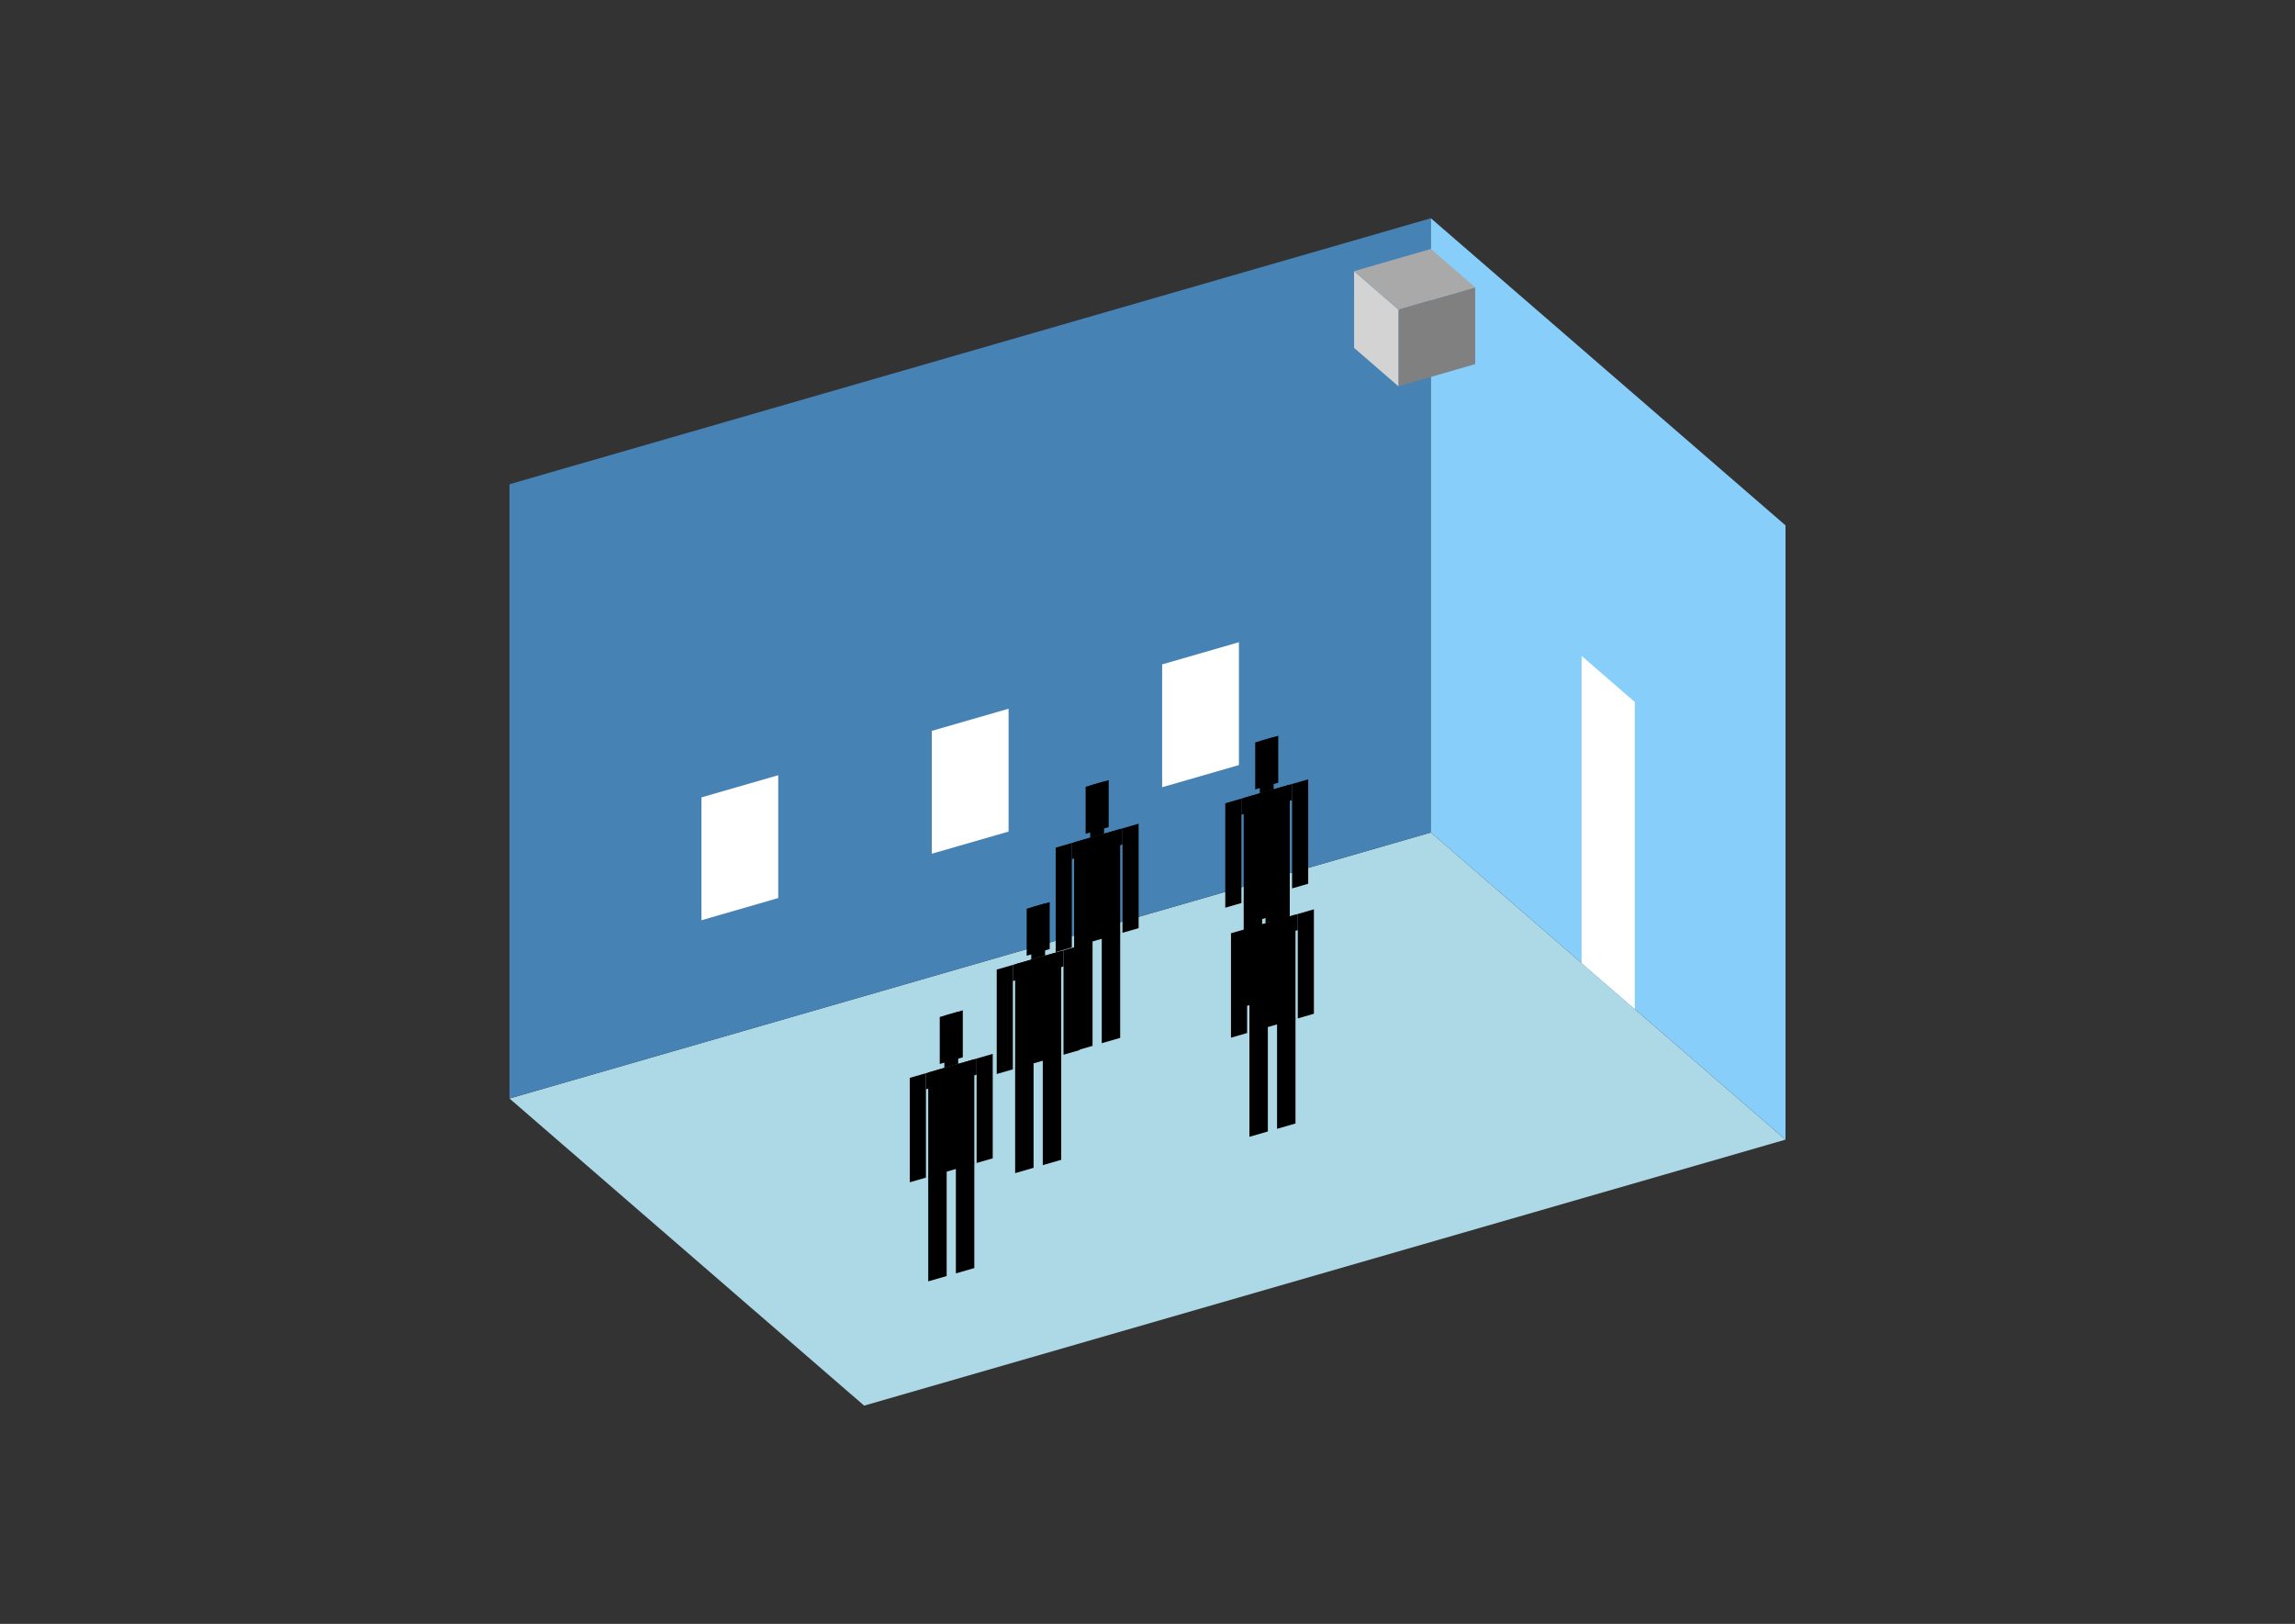 <?xml version="1.0" encoding="UTF-8"?>
<svg
  xmlns="http://www.w3.org/2000/svg"
  width="848"
  height="600"
  style="background-color:white"
>
  <rect width="100%" height="100%" fill="#333333" stroke="none"/>
  <polygon fill="lightblue" points="319.296,519.361 188.259,405.88 528.704,307.602 659.741,421.083" />
  <polygon fill="steelblue" points="188.259,405.88 188.259,178.917 528.704,80.639 528.704,307.602" />
  <polygon fill="lightskyblue" points="659.741,421.083 659.741,194.12 528.704,80.639 528.704,307.602" />
  <polygon fill="white" points="604.05,372.854 604.05,259.372 584.394,242.35 584.394,355.831" />
  <polygon fill="white" points="259.185,340.013 259.185,294.62 287.556,286.43 287.556,331.823" />
  <polygon fill="white" points="344.296,315.443 344.296,270.05 372.667,261.861 372.667,307.253" />
  <polygon fill="white" points="429.407,290.874 429.407,245.481 457.778,237.291 457.778,282.684" />
  <polygon fill="grey" points="516.713,142.732 516.713,114.362 545.083,106.172 545.083,134.543" />
  <polygon fill="lightgrey" points="516.713,142.732 516.713,114.362 500.333,100.177 500.333,128.547" />
  <polygon fill="darkgrey" points="516.713,114.362 500.333,100.177 528.704,91.987 545.083,106.172" />
  <polygon fill="hsl(360.0,50.0%,69.21%)" points="396.885,388.394 396.885,349.424 403.694,347.459 403.694,386.428" />
  <polygon fill="hsl(360.0,50.0%,69.21%)" points="413.907,383.48 413.907,344.51 407.098,346.476 407.098,385.445" />
  <polygon fill="hsl(360.0,50.0%,69.21%)" points="390.076,351.776 390.076,313.192 396.034,311.472 396.034,350.056" />
  <polygon fill="hsl(360.0,50.0%,69.21%)" points="414.758,344.651 414.758,306.067 420.716,304.347 420.716,342.931" />
  <polygon fill="hsl(360.0,50.0%,69.21%)" points="396.034,317.43 396.034,311.472 414.758,306.067 414.758,312.025" />
  <polygon fill="hsl(360.0,50.0%,69.21%)" points="396.885,349.81 396.885,311.226 413.907,306.313 413.907,344.896" />
  <polygon fill="hsl(360.0,50.0%,69.21%)" points="401.14,308.069 401.14,290.706 409.651,288.249 409.651,305.612" />
  <polygon fill="hsl(360.0,50.0%,69.21%)" points="402.843,309.507 402.843,290.215 407.949,288.741 407.949,308.032" />
  <polygon fill="hsl(360.0,50.0%,68.652%)" points="459.546,371.993 459.546,333.024 466.355,331.058 466.355,370.028" />
  <polygon fill="hsl(360.0,50.0%,68.652%)" points="476.569,367.079 476.569,328.11 469.76,330.075 469.76,369.045" />
  <polygon fill="hsl(360.0,50.0%,68.652%)" points="452.738,335.375 452.738,296.792 458.695,295.072 458.695,333.655" />
  <polygon fill="hsl(360.0,50.0%,68.652%)" points="477.42,328.25 477.42,289.666 483.378,287.947 483.378,326.53" />
  <polygon fill="hsl(360.0,50.0%,68.652%)" points="458.695,301.029 458.695,295.072 477.42,289.666 477.42,295.624" />
  <polygon fill="hsl(360.0,50.0%,68.652%)" points="459.546,333.41 459.546,294.826 476.569,289.912 476.569,328.496" />
  <polygon fill="hsl(360.0,50.0%,68.652%)" points="463.802,291.668 463.802,274.306 472.313,271.849 472.313,289.211" />
  <polygon fill="hsl(360.0,50.0%,68.652%)" points="465.504,293.106 465.504,273.814 470.611,272.34 470.611,291.632" />
  <polygon fill="hsl(360.0,50.0%,56.401%)" points="375.096,433.448 375.096,394.478 381.905,392.513 381.905,431.482" />
  <polygon fill="hsl(360.0,50.0%,56.401%)" points="392.119,428.534 392.119,389.564 385.31,391.53 385.31,430.499" />
  <polygon fill="hsl(360.0,50.0%,56.401%)" points="368.287,396.83 368.287,358.246 374.245,356.526 374.245,395.11" />
  <polygon fill="hsl(360.0,50.0%,56.401%)" points="392.97,389.704 392.97,351.121 398.927,349.401 398.927,387.985" />
  <polygon fill="hsl(360.0,50.0%,56.401%)" points="374.245,362.484 374.245,356.526 392.97,351.121 392.97,357.079" />
  <polygon fill="hsl(360.0,50.0%,56.401%)" points="375.096,394.864 375.096,356.28 392.119,351.366 392.119,389.95" />
  <polygon fill="hsl(360.0,50.0%,56.401%)" points="379.352,353.123 379.352,335.76 387.863,333.303 387.863,350.666" />
  <polygon fill="hsl(360.0,50.0%,56.401%)" points="381.054,354.561 381.054,335.269 386.161,333.794 386.161,353.086" />
  <polygon fill="hsl(360.0,50.0%,52.578%)" points="461.657,420.027 461.657,381.058 468.466,379.092 468.466,418.062" />
  <polygon fill="hsl(360.0,50.0%,52.578%)" points="478.68,415.113 478.68,376.144 471.871,378.109 471.871,417.079" />
  <polygon fill="hsl(360.0,50.0%,52.578%)" points="454.848,383.409 454.848,344.825 460.806,343.106 460.806,381.689" />
  <polygon fill="hsl(360.0,50.0%,52.578%)" points="479.531,376.284 479.531,337.7 485.488,335.98 485.488,374.564" />
  <polygon fill="hsl(360.0,50.0%,52.578%)" points="460.806,349.063 460.806,343.106 479.531,337.7 479.531,343.658" />
  <polygon fill="hsl(360.0,50.0%,52.578%)" points="461.657,381.444 461.657,342.86 478.68,337.946 478.68,376.53" />
  <polygon fill="hsl(360.0,50.0%,52.578%)" points="465.913,339.702 465.913,322.34 474.424,319.883 474.424,337.245" />
  <polygon fill="hsl(360.0,50.0%,52.578%)" points="467.615,341.14 467.615,321.848 472.722,320.374 472.722,339.666" />
  <polygon fill="hsl(360.0,50.0%,46.247%)" points="342.983,473.446 342.983,434.476 349.792,432.511 349.792,471.48" />
  <polygon fill="hsl(360.0,50.0%,46.247%)" points="360.006,468.532 360.006,429.562 353.197,431.528 353.197,470.497" />
  <polygon fill="hsl(360.0,50.0%,46.247%)" points="336.174,436.828 336.174,398.244 342.132,396.524 342.132,435.108" />
  <polygon fill="hsl(360.0,50.0%,46.247%)" points="360.857,429.702 360.857,391.119 366.814,389.399 366.814,427.983" />
  <polygon fill="hsl(360.0,50.0%,46.247%)" points="342.132,402.482 342.132,396.524 360.857,391.119 360.857,397.077" />
  <polygon fill="hsl(360.0,50.0%,46.247%)" points="342.983,434.862 342.983,396.278 360.006,391.364 360.006,429.948" />
  <polygon fill="hsl(360.0,50.0%,46.247%)" points="347.239,393.121 347.239,375.758 355.75,373.301 355.75,390.664" />
  <polygon fill="hsl(360.0,50.0%,46.247%)" points="348.941,394.558 348.941,375.267 354.048,373.792 354.048,393.084" />
</svg>
